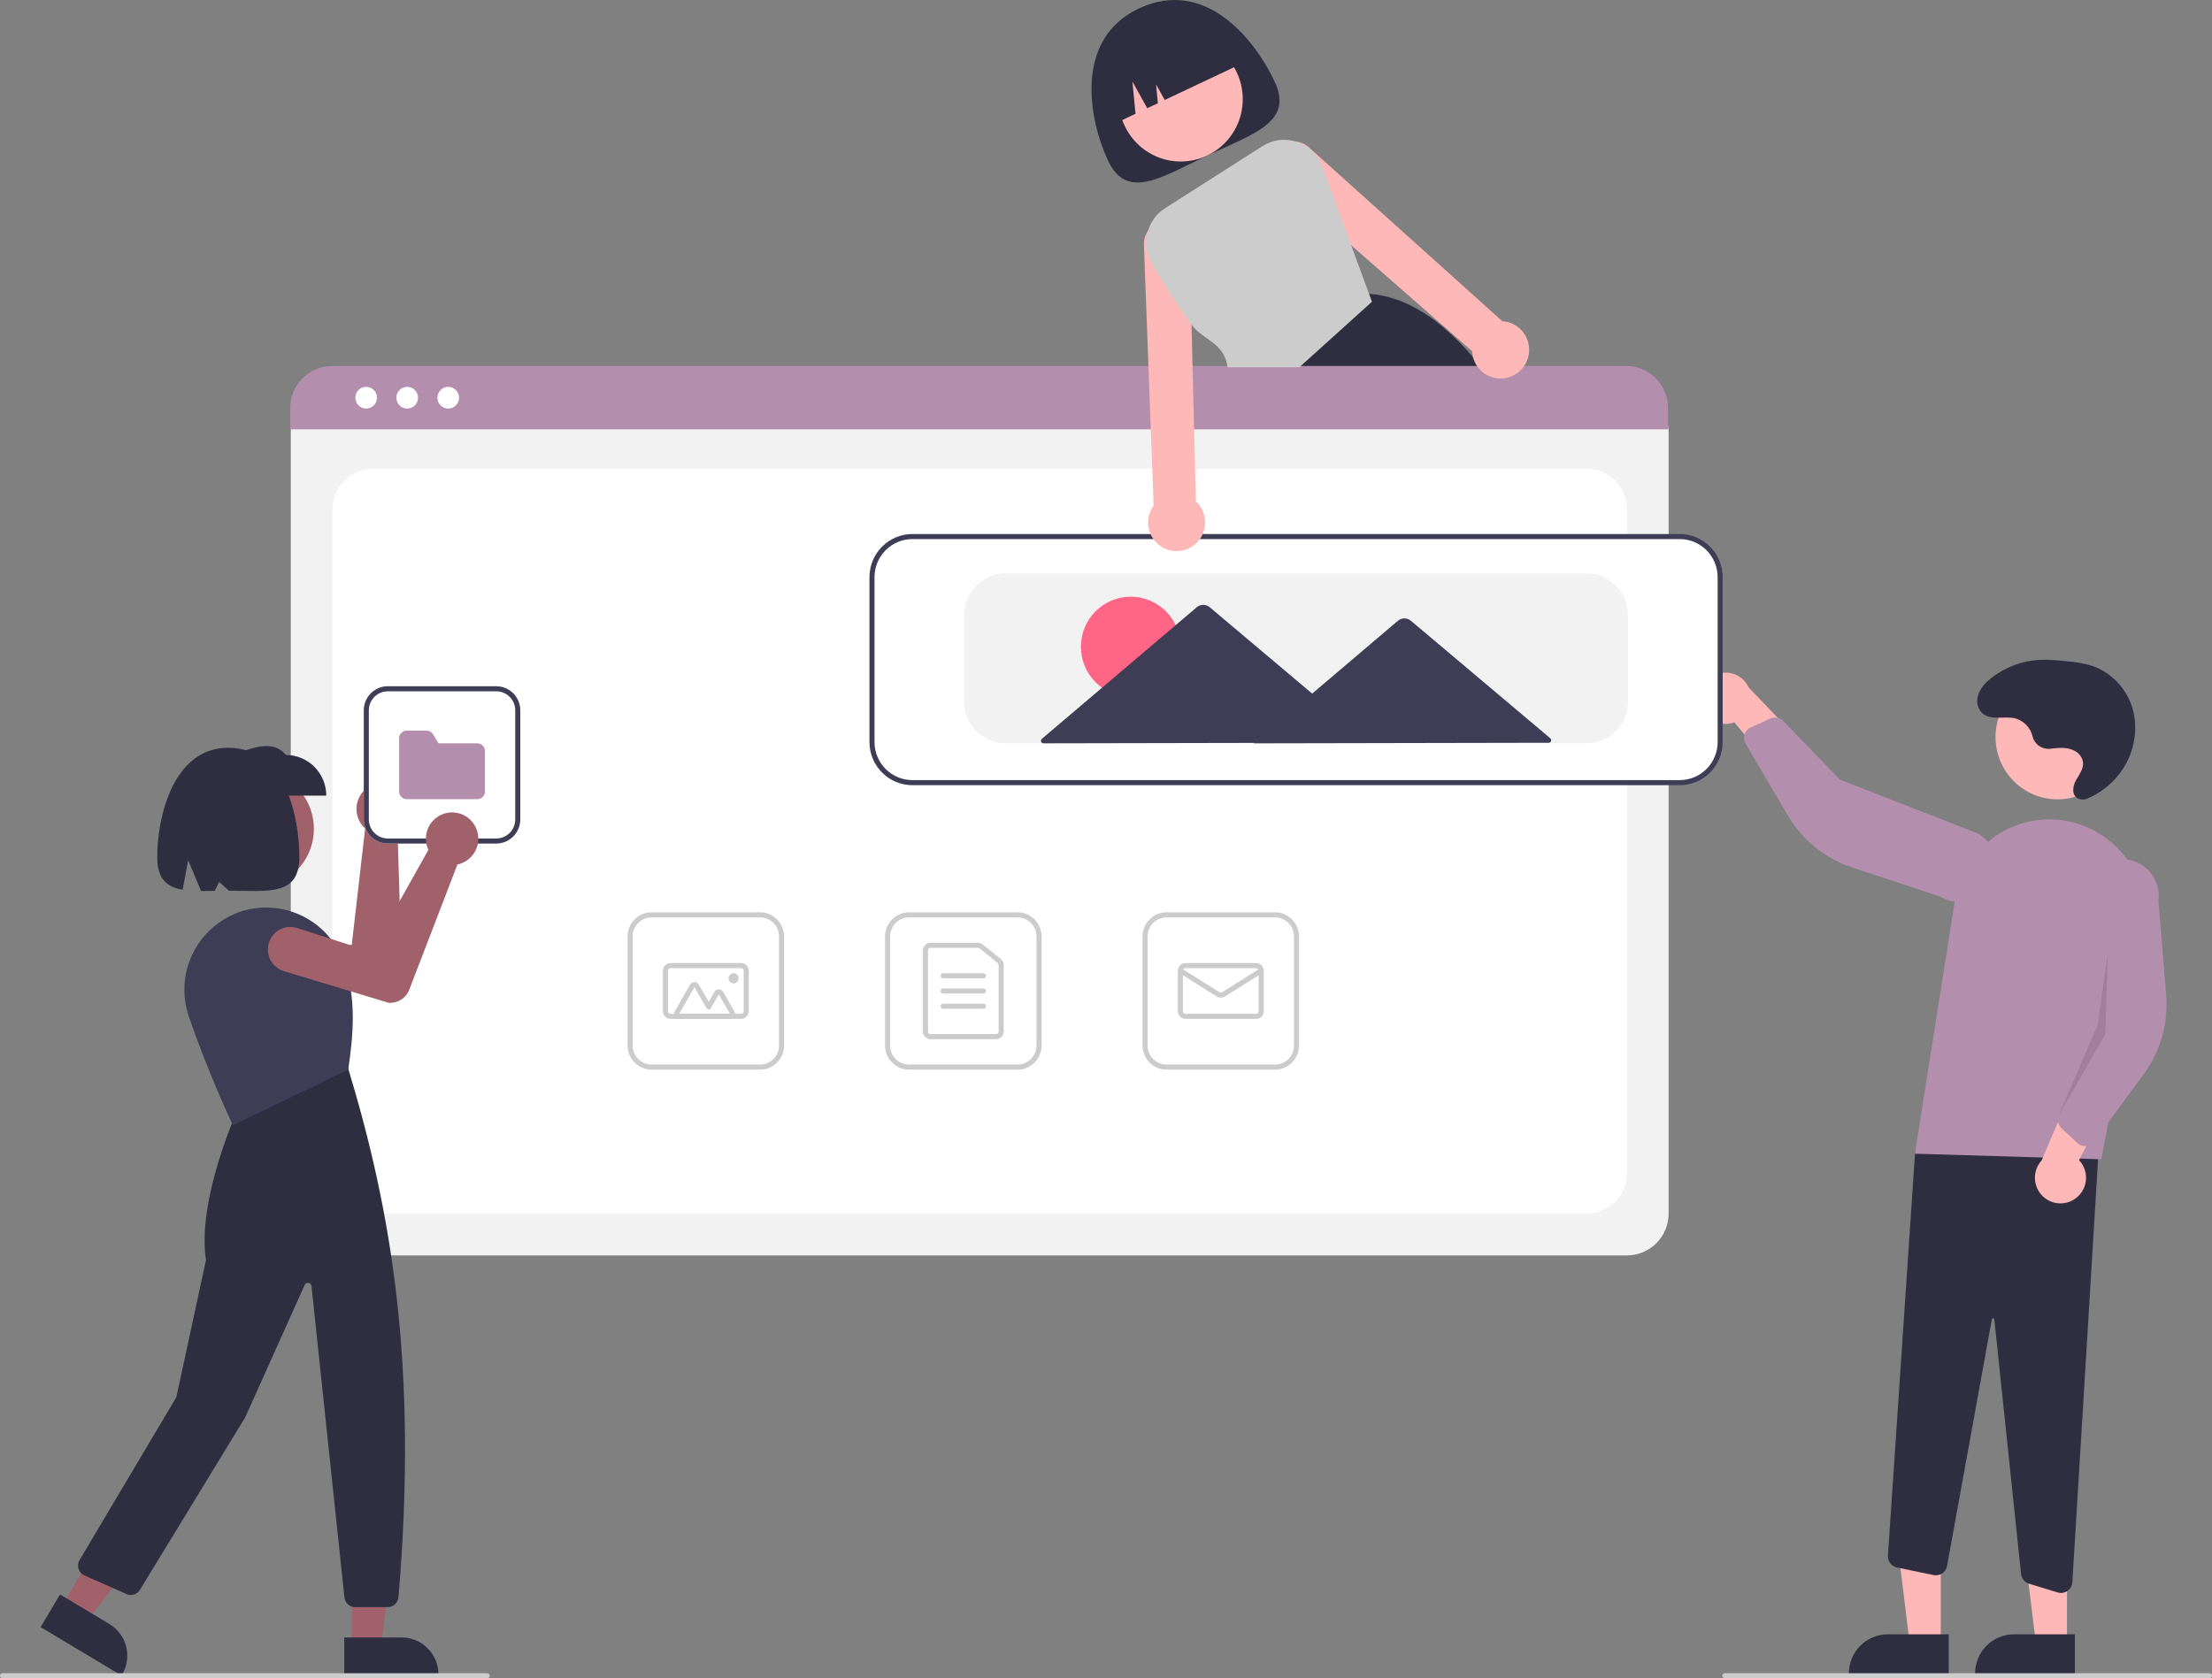 <svg width="224" height="170" viewBox="0 0 224 170" fill="none" xmlns="http://www.w3.org/2000/svg">
<rect x="0" y="0" width="224" height="170" fill="#808080" stroke="none"/>
<g clip-path="url(#clip0)">
<path d="M129.085 8.274C131.006 12.385 126.935 13.549 122.271 15.752C117.607 17.956 114.117 20.364 112.196 16.253C110.274 12.142 108.715 3.983 115.313 0.866C122.138 -2.358 127.163 4.163 129.085 8.274Z" fill="#2F2E41"/>
<path d="M119.569 16.358C123.037 16.358 125.848 13.532 125.848 10.046C125.848 6.56 123.037 3.734 119.569 3.734C116.102 3.734 113.291 6.56 113.291 10.046C113.291 13.532 116.102 16.358 119.569 16.358Z" fill="#FFB8B8"/>
<path d="M150.674 38.039C150.457 37.754 150.239 37.474 150.02 37.202C149.736 36.847 149.45 36.503 149.163 36.171C145.909 32.396 142.448 30.018 138.637 29.764H138.631L138.575 29.759L130.98 37.202L128.399 39.73L128.455 39.869L129.848 43.357H154.258C153.158 41.522 151.962 39.747 150.674 38.039Z" fill="#2F2E41"/>
<path d="M112.742 12.587L114.989 11.525L114.676 8.266L116.179 10.963L117.253 10.456L117.071 8.554L117.947 10.128L125.929 6.357C125.18 4.753 123.827 3.514 122.169 2.913C120.511 2.312 118.683 2.398 117.087 3.151L115.931 3.698C114.335 4.451 113.103 5.811 112.505 7.479C111.907 9.146 111.992 10.983 112.742 12.587Z" fill="#2F2E41"/>
<path d="M164.759 127.165H33.663C32.545 127.164 31.473 126.716 30.682 125.921C29.891 125.126 29.447 124.049 29.445 122.924V43.728C29.446 42.904 29.772 42.115 30.351 41.532C30.931 40.95 31.716 40.622 32.535 40.621H165.834C166.667 40.622 167.466 40.956 168.055 41.548C168.645 42.141 168.976 42.944 168.977 43.782V122.924C168.976 124.049 168.531 125.126 167.74 125.921C166.95 126.716 165.878 127.164 164.759 127.165Z" fill="#F2F2F2"/>
<path d="M37.753 122.924H160.669C161.754 122.924 162.794 122.491 163.561 121.72C164.328 120.949 164.759 119.903 164.759 118.812V51.594C164.759 50.503 164.328 49.457 163.561 48.686C162.794 47.915 161.754 47.482 160.669 47.482H37.753C36.668 47.482 35.628 47.915 34.861 48.686C34.094 49.457 33.663 50.503 33.663 51.594V118.812C33.663 119.903 34.094 120.949 34.861 121.72C35.628 122.491 36.668 122.924 37.753 122.924Z" fill="white"/>
<path d="M168.918 43.486H29.386V41.327C29.388 40.199 29.834 39.117 30.628 38.32C31.421 37.523 32.497 37.074 33.619 37.073H164.685C165.807 37.074 166.883 37.523 167.676 38.32C168.47 39.117 168.917 40.199 168.918 41.327V43.486Z" fill="#B48EAD"/>
<path d="M37.079 41.386C37.684 41.386 38.174 40.894 38.174 40.286C38.174 39.678 37.684 39.185 37.079 39.185C36.475 39.185 35.984 39.678 35.984 40.286C35.984 40.894 36.475 41.386 37.079 41.386Z" fill="white"/>
<path d="M41.235 41.386C41.84 41.386 42.33 40.894 42.33 40.286C42.33 39.678 41.84 39.185 41.235 39.185C40.631 39.185 40.14 39.678 40.14 40.286C40.14 40.894 40.631 41.386 41.235 41.386Z" fill="white"/>
<path d="M45.392 41.386C45.996 41.386 46.487 40.894 46.487 40.286C46.487 39.678 45.996 39.185 45.392 39.185C44.787 39.185 44.297 39.678 44.297 40.286C44.297 40.894 44.787 41.386 45.392 41.386Z" fill="white"/>
<path d="M103.046 108.347H92.054C91.411 108.346 90.793 108.089 90.338 107.631C89.883 107.173 89.627 106.553 89.626 105.905V94.854C89.627 94.207 89.883 93.586 90.338 93.129C90.793 92.671 91.411 92.413 92.054 92.413H103.046C103.69 92.413 104.308 92.671 104.763 93.129C105.218 93.586 105.474 94.207 105.475 94.854V105.905C105.474 106.553 105.218 107.173 104.763 107.631C104.308 108.089 103.69 108.346 103.046 108.347ZM92.054 92.927C91.546 92.927 91.059 93.13 90.699 93.492C90.34 93.853 90.138 94.343 90.137 94.854V105.905C90.138 106.416 90.34 106.906 90.699 107.268C91.059 107.629 91.546 107.832 92.054 107.833H103.046C103.555 107.832 104.042 107.629 104.402 107.268C104.761 106.906 104.963 106.416 104.964 105.905V94.854C104.963 94.343 104.761 93.853 104.402 93.492C104.042 93.13 103.555 92.927 103.046 92.927H92.054Z" fill="#CCCCCC"/>
<path d="M100.874 105.263H94.227C94.024 105.262 93.829 105.181 93.685 105.037C93.541 104.892 93.46 104.696 93.46 104.492V96.268C93.46 96.063 93.541 95.867 93.685 95.723C93.829 95.578 94.024 95.497 94.227 95.497H99.043C99.218 95.497 99.387 95.557 99.523 95.667L101.354 97.145C101.443 97.217 101.516 97.309 101.565 97.413C101.615 97.517 101.641 97.631 101.64 97.746V104.492C101.64 104.696 101.559 104.892 101.416 105.037C101.272 105.181 101.077 105.262 100.874 105.263ZM94.227 96.011C94.159 96.011 94.094 96.038 94.047 96.086C93.999 96.134 93.972 96.2 93.972 96.268V104.492C93.972 104.56 93.999 104.625 94.047 104.673C94.094 104.721 94.159 104.749 94.227 104.749H100.874C100.941 104.749 101.006 104.721 101.054 104.673C101.102 104.625 101.129 104.56 101.129 104.492V97.746C101.129 97.708 101.121 97.67 101.104 97.635C101.088 97.601 101.064 97.57 101.034 97.546L99.203 96.067C99.158 96.031 99.101 96.011 99.043 96.011H94.227Z" fill="#CCCCCC"/>
<path d="M99.595 99.095H95.505C95.438 99.095 95.373 99.067 95.325 99.019C95.277 98.971 95.25 98.906 95.25 98.838C95.25 98.769 95.277 98.704 95.325 98.656C95.373 98.608 95.438 98.581 95.505 98.581H99.595C99.663 98.581 99.728 98.608 99.776 98.656C99.824 98.704 99.851 98.769 99.851 98.838C99.851 98.906 99.824 98.971 99.776 99.019C99.728 99.067 99.663 99.095 99.595 99.095Z" fill="#CCCCCC"/>
<path d="M99.595 100.637H95.505C95.438 100.637 95.373 100.61 95.325 100.562C95.277 100.513 95.25 100.448 95.25 100.38C95.25 100.312 95.277 100.246 95.325 100.198C95.373 100.15 95.438 100.123 95.505 100.123H99.595C99.663 100.123 99.728 100.15 99.776 100.198C99.824 100.246 99.851 100.312 99.851 100.38C99.851 100.448 99.824 100.513 99.776 100.562C99.728 100.61 99.663 100.637 99.595 100.637Z" fill="#CCCCCC"/>
<path d="M99.595 102.179H95.505C95.438 102.179 95.373 102.152 95.325 102.104C95.277 102.055 95.25 101.99 95.25 101.922C95.25 101.854 95.277 101.788 95.325 101.74C95.373 101.692 95.438 101.665 95.505 101.665H99.595C99.663 101.665 99.728 101.692 99.776 101.74C99.824 101.788 99.851 101.854 99.851 101.922C99.851 101.99 99.824 102.055 99.776 102.104C99.728 102.152 99.663 102.179 99.595 102.179Z" fill="#CCCCCC"/>
<path d="M129.12 108.347H118.128C117.485 108.346 116.867 108.089 116.412 107.631C115.957 107.173 115.701 106.553 115.7 105.905V94.854C115.701 94.207 115.957 93.586 116.412 93.129C116.867 92.671 117.485 92.413 118.128 92.413H129.12C129.764 92.413 130.382 92.671 130.837 93.129C131.292 93.586 131.548 94.207 131.549 94.854V105.905C131.548 106.553 131.292 107.173 130.837 107.631C130.382 108.089 129.764 108.346 129.12 108.347ZM118.128 92.927C117.62 92.927 117.133 93.13 116.773 93.492C116.414 93.853 116.212 94.343 116.211 94.854V105.905C116.212 106.416 116.414 106.906 116.773 107.268C117.133 107.629 117.62 107.832 118.128 107.833H129.12C129.629 107.832 130.116 107.629 130.476 107.268C130.835 106.906 131.037 106.416 131.038 105.905V94.854C131.037 94.343 130.835 93.853 130.476 93.492C130.116 93.13 129.629 92.927 129.12 92.927H118.128Z" fill="#CCCCCC"/>
<path d="M127.203 103.207H120.046C119.842 103.207 119.647 103.125 119.504 102.981C119.36 102.836 119.279 102.64 119.279 102.436V98.324C119.279 98.119 119.36 97.923 119.504 97.779C119.647 97.634 119.842 97.553 120.046 97.553H127.203C127.407 97.553 127.602 97.634 127.745 97.779C127.889 97.923 127.97 98.119 127.97 98.324V102.436C127.97 102.64 127.889 102.836 127.745 102.981C127.602 103.125 127.407 103.207 127.203 103.207ZM120.046 98.067C119.978 98.067 119.913 98.094 119.865 98.142C119.817 98.19 119.79 98.256 119.79 98.324V102.436C119.79 102.504 119.817 102.569 119.865 102.617C119.913 102.666 119.978 102.693 120.046 102.693H127.203C127.271 102.693 127.336 102.666 127.384 102.617C127.432 102.569 127.459 102.504 127.459 102.436V98.324C127.459 98.256 127.432 98.19 127.384 98.142C127.336 98.094 127.271 98.067 127.203 98.067H120.046Z" fill="#CCCCCC"/>
<path d="M123.624 101.058C123.481 101.058 123.34 101.018 123.218 100.941L119.399 98.542C119.341 98.505 119.301 98.448 119.286 98.382C119.27 98.315 119.282 98.245 119.318 98.188C119.354 98.13 119.411 98.089 119.477 98.073C119.543 98.058 119.612 98.07 119.67 98.106L123.489 100.505C123.53 100.531 123.577 100.544 123.625 100.544C123.672 100.544 123.719 100.531 123.76 100.505L127.579 98.106C127.636 98.07 127.706 98.058 127.772 98.073C127.838 98.089 127.895 98.13 127.931 98.188C127.967 98.245 127.978 98.315 127.963 98.382C127.948 98.448 127.907 98.505 127.85 98.542L124.031 100.941C123.909 101.018 123.768 101.058 123.624 101.058Z" fill="#CCCCCC"/>
<path d="M76.972 108.347H65.98C65.336 108.346 64.719 108.089 64.264 107.631C63.809 107.173 63.553 106.553 63.552 105.905V94.854C63.553 94.207 63.809 93.586 64.264 93.129C64.719 92.671 65.336 92.413 65.98 92.413H76.972C77.616 92.413 78.233 92.671 78.689 93.129C79.144 93.586 79.4 94.207 79.401 94.854V105.905C79.4 106.553 79.144 107.173 78.689 107.631C78.233 108.089 77.616 108.346 76.972 108.347ZM65.98 92.927C65.472 92.927 64.985 93.13 64.625 93.492C64.266 93.853 64.064 94.343 64.063 94.854V105.905C64.064 106.416 64.266 106.906 64.625 107.268C64.985 107.629 65.472 107.832 65.98 107.833H76.972C77.481 107.832 77.968 107.629 78.327 107.268C78.687 106.906 78.889 106.416 78.889 105.905V94.854C78.889 94.343 78.687 93.853 78.327 93.492C77.968 93.13 77.481 92.927 76.972 92.927H65.98Z" fill="#CCCCCC"/>
<path d="M75.055 103.207H67.897C67.694 103.207 67.499 103.125 67.356 102.981C67.212 102.836 67.131 102.64 67.131 102.436V98.324C67.131 98.119 67.212 97.923 67.356 97.779C67.499 97.634 67.694 97.553 67.897 97.553H75.055C75.258 97.553 75.453 97.634 75.597 97.779C75.741 97.923 75.822 98.119 75.822 98.324V102.436C75.822 102.64 75.741 102.836 75.597 102.981C75.453 103.125 75.258 103.207 75.055 103.207ZM67.897 98.067C67.83 98.067 67.765 98.094 67.717 98.142C67.669 98.19 67.642 98.256 67.642 98.324V102.436C67.642 102.504 67.669 102.569 67.717 102.617C67.765 102.666 67.83 102.693 67.897 102.693H75.055C75.123 102.693 75.188 102.666 75.236 102.617C75.284 102.569 75.311 102.504 75.311 102.436V98.324C75.311 98.256 75.284 98.19 75.236 98.142C75.188 98.094 75.123 98.067 75.055 98.067H67.897Z" fill="#CCCCCC"/>
<path d="M73.921 103.207H68.777C68.687 103.207 68.599 103.183 68.521 103.138C68.443 103.093 68.379 103.028 68.334 102.95C68.289 102.872 68.265 102.783 68.265 102.693C68.265 102.603 68.289 102.514 68.334 102.436L69.883 99.737C69.928 99.659 69.993 99.594 70.07 99.549C70.148 99.504 70.236 99.48 70.326 99.48C70.416 99.48 70.504 99.504 70.582 99.549C70.659 99.594 70.724 99.659 70.769 99.737L71.77 101.48L72.35 100.47C72.394 100.392 72.459 100.327 72.537 100.282C72.614 100.237 72.703 100.213 72.792 100.213C72.882 100.213 72.97 100.237 73.048 100.282C73.126 100.327 73.19 100.392 73.235 100.47L74.364 102.436C74.409 102.514 74.432 102.603 74.432 102.693C74.432 102.783 74.409 102.872 74.364 102.95C74.319 103.028 74.254 103.093 74.177 103.138C74.099 103.183 74.011 103.207 73.921 103.207H73.921ZM73.921 102.693L72.792 100.727L71.991 102.123C71.969 102.162 71.936 102.194 71.898 102.217C71.859 102.239 71.815 102.251 71.77 102.251C71.725 102.251 71.681 102.239 71.642 102.217C71.603 102.194 71.571 102.162 71.548 102.123L70.326 99.994L68.777 102.693H73.921Z" fill="#CCCCCC"/>
<path d="M74.288 99.609C74.57 99.609 74.799 99.378 74.799 99.095C74.799 98.811 74.57 98.581 74.288 98.581C74.006 98.581 73.777 98.811 73.777 99.095C73.777 99.378 74.006 99.609 74.288 99.609Z" fill="#CCCCCC"/>
<path d="M196.534 166.576L193.4 166.576L191.909 154.423L196.534 154.423L196.534 166.576Z" fill="#FFB8B8"/>
<path d="M197.333 169.63L187.228 169.63V169.501C187.228 168.982 187.329 168.468 187.527 167.988C187.725 167.508 188.015 167.072 188.38 166.705C188.745 166.338 189.179 166.047 189.656 165.848C190.133 165.649 190.644 165.547 191.161 165.547H191.161L197.333 165.547L197.333 169.63Z" fill="#2F2E41"/>
<path d="M209.315 166.576L206.181 166.576L204.69 154.423L209.316 154.423L209.315 166.576Z" fill="#FFB8B8"/>
<path d="M210.114 169.63L200.009 169.63V169.501C200.009 168.982 200.111 168.468 200.309 167.988C200.506 167.508 200.796 167.072 201.161 166.705C201.526 166.338 201.96 166.047 202.437 165.848C202.914 165.649 203.426 165.547 203.942 165.547H203.943L210.114 165.547L210.114 169.63Z" fill="#2F2E41"/>
<path d="M208.375 161.307L205.473 160.42C205.257 160.354 205.064 160.225 204.92 160.05C204.776 159.875 204.687 159.661 204.664 159.435L201.958 133.651C201.955 133.619 201.942 133.59 201.919 133.569C201.896 133.547 201.866 133.536 201.835 133.536C201.804 133.533 201.773 133.542 201.749 133.562C201.724 133.581 201.709 133.61 201.705 133.641L197.172 158.621C197.145 158.773 197.087 158.917 197.003 159.046C196.92 159.175 196.811 159.286 196.684 159.372C196.557 159.458 196.414 159.518 196.264 159.548C196.113 159.578 195.959 159.577 195.808 159.546L192.099 158.778C191.827 158.721 191.584 158.567 191.416 158.344C191.248 158.122 191.165 157.846 191.183 157.567L193.94 116.623L212.637 114.595L209.858 160.271C209.84 160.565 209.712 160.841 209.499 161.043C209.286 161.244 209.005 161.357 208.712 161.358C208.598 161.358 208.485 161.341 208.375 161.307Z" fill="#2F2E41"/>
<path d="M208.358 80.968C211.825 80.968 214.636 78.142 214.636 74.656C214.636 71.17 211.825 68.344 208.358 68.344C204.89 68.344 202.079 71.17 202.079 74.656C202.079 78.142 204.89 80.968 208.358 80.968Z" fill="#FFB8B8"/>
<path d="M193.912 116.864L197.966 91.202C198.181 89.838 198.683 88.535 199.438 87.381C200.194 86.227 201.185 85.248 202.346 84.508C203.507 83.769 204.811 83.287 206.172 83.094C207.532 82.901 208.918 83.002 210.237 83.389C212.543 84.06 214.518 85.571 215.775 87.627C217.033 89.683 217.483 92.136 217.037 94.508L212.796 117.425L193.912 116.864Z" fill="#B48EAD"/>
<path d="M210.091 121.456C210.405 121.247 210.669 120.973 210.866 120.651C211.062 120.329 211.186 119.967 211.229 119.592C211.271 119.216 211.231 118.836 211.112 118.478C210.993 118.12 210.797 117.792 210.538 117.518L214.729 109.358L210.009 109.865L206.752 117.536C206.324 118.004 206.081 118.613 206.069 119.249C206.058 119.885 206.279 120.504 206.69 120.987C207.102 121.47 207.675 121.784 208.302 121.871C208.929 121.957 209.565 121.81 210.091 121.456V121.456Z" fill="#FFB8B8"/>
<path d="M210.989 116.079C210.757 116.046 210.54 115.943 210.368 115.783L208.765 114.293C208.591 114.132 208.472 113.92 208.422 113.688C208.372 113.456 208.394 113.214 208.486 112.995L211.691 105.357L211.236 90.266C211.301 89.781 211.461 89.313 211.706 88.89C211.951 88.467 212.277 88.097 212.665 87.801C213.052 87.504 213.494 87.288 213.965 87.163C214.436 87.038 214.926 87.008 215.409 87.075C215.891 87.141 216.356 87.302 216.777 87.549C217.197 87.795 217.565 88.123 217.86 88.513C218.154 88.903 218.369 89.347 218.493 89.821C218.616 90.294 218.646 90.788 218.579 91.273L219.357 100.759C219.593 103.639 218.781 106.506 217.072 108.828L212.074 115.622C211.978 115.752 211.855 115.861 211.715 115.941C211.574 116.021 211.418 116.07 211.257 116.085C211.168 116.094 211.078 116.092 210.989 116.079Z" fill="#B48EAD"/>
<path d="M172.202 71.217C172.27 71.588 172.419 71.94 172.637 72.248C172.855 72.555 173.138 72.811 173.465 72.996C173.793 73.182 174.156 73.294 174.531 73.323C174.906 73.352 175.282 73.298 175.634 73.165L181.474 80.227L182.85 75.66L177.094 69.654C176.832 69.075 176.369 68.612 175.791 68.353C175.213 68.094 174.56 68.058 173.957 68.251C173.354 68.443 172.842 68.852 172.519 69.398C172.195 69.945 172.082 70.592 172.202 71.217Z" fill="#FFB8B8"/>
<path d="M176.777 74.144C176.897 73.942 177.076 73.782 177.289 73.685L179.279 72.781C179.495 72.684 179.735 72.655 179.967 72.7C180.2 72.744 180.413 72.859 180.578 73.029L186.324 78.974L200.324 84.437C200.743 84.687 201.108 85.017 201.4 85.409C201.692 85.801 201.905 86.246 202.025 86.721C202.146 87.195 202.172 87.689 202.102 88.174C202.033 88.658 201.869 89.124 201.62 89.545C201.372 89.966 201.043 90.334 200.653 90.627C200.263 90.92 199.819 91.133 199.347 91.253C198.875 91.374 198.384 91.4 197.902 91.329C197.42 91.259 196.956 91.094 196.538 90.843L187.546 87.864C184.817 86.96 182.507 85.091 181.046 82.603L176.772 75.327C176.69 75.187 176.638 75.031 176.62 74.87C176.602 74.708 176.618 74.545 176.666 74.39C176.693 74.304 176.73 74.221 176.777 74.144Z" fill="#B48EAD"/>
<path opacity="0.1" d="M213.45 96.543L213.195 104.768L208.485 112.994L212.418 103.826L213.45 96.543Z" fill="black"/>
<path d="M207.638 75.842C207.244 75.894 206.845 75.799 206.514 75.577C206.183 75.355 205.944 75.02 205.841 74.634C205.742 74.189 205.524 73.781 205.211 73.451C204.898 73.122 204.501 72.884 204.064 72.764C202.913 72.5 201.505 73.045 200.661 72.168C200.48 71.967 200.35 71.727 200.28 71.466C200.21 71.204 200.202 70.93 200.258 70.666C200.414 69.813 201.02 69.169 201.68 68.654C203.07 67.575 204.751 66.944 206.503 66.842C207.41 66.816 208.318 66.861 209.218 66.978C210.161 67.038 211.093 67.209 211.995 67.488C213.023 67.878 213.937 68.523 214.652 69.362C215.367 70.201 215.86 71.208 216.086 72.289C216.292 73.374 216.26 74.491 215.993 75.562C215.725 76.633 215.229 77.632 214.537 78.491C213.71 79.527 212.642 80.344 211.429 80.87C211.14 81.007 210.808 81.024 210.507 80.917C209.751 80.615 209.874 79.674 210.219 79.046C210.588 78.374 211.156 77.723 210.859 76.905C210.71 76.526 210.425 76.217 210.06 76.04C209.308 75.655 208.467 75.746 207.66 75.84L207.638 75.842Z" fill="#2F2E41"/>
<path d="M170.104 79.407H92.393C91.275 79.405 90.202 78.958 89.412 78.163C88.621 77.368 88.176 76.29 88.175 75.166V58.461C88.176 57.337 88.621 56.259 89.412 55.464C90.202 54.669 91.275 54.222 92.393 54.221H170.104C171.222 54.222 172.294 54.669 173.085 55.464C173.876 56.259 174.32 57.337 174.322 58.461V75.166C174.32 76.29 173.876 77.368 173.085 78.163C172.294 78.958 171.222 79.405 170.104 79.407Z" fill="white"/>
<path d="M170.104 79.535H92.393C91.24 79.534 90.136 79.073 89.321 78.254C88.506 77.435 88.048 76.325 88.047 75.166V58.461C88.048 57.303 88.506 56.192 89.321 55.373C90.136 54.554 91.24 54.093 92.393 54.092H170.104C171.256 54.093 172.36 54.554 173.175 55.373C173.99 56.192 174.448 57.303 174.449 58.461V75.166C174.448 76.325 173.99 77.435 173.175 78.254C172.36 79.073 171.256 79.534 170.104 79.535ZM92.393 54.606C91.376 54.607 90.401 55.014 89.683 55.736C88.964 56.459 88.559 57.439 88.558 58.461V75.166C88.559 76.188 88.964 77.168 89.683 77.891C90.401 78.614 91.376 79.02 92.393 79.021H170.104C171.12 79.02 172.095 78.614 172.814 77.891C173.533 77.168 173.937 76.188 173.938 75.166V58.461C173.937 57.439 173.533 56.459 172.814 55.736C172.095 55.014 171.12 54.607 170.104 54.606H92.393Z" fill="#3F3D56"/>
<path d="M160.645 75.295H101.851C100.733 75.293 99.66 74.846 98.87 74.051C98.079 73.256 97.634 72.178 97.633 71.054V62.316C97.634 61.192 98.079 60.114 98.87 59.319C99.66 58.524 100.733 58.077 101.851 58.075H160.645C161.764 58.077 162.836 58.524 163.626 59.319C164.417 60.114 164.862 61.192 164.863 62.316V71.054C164.862 72.178 164.417 73.256 163.626 74.051C162.836 74.846 161.764 75.293 160.645 75.295Z" fill="#F2F2F2"/>
<path d="M114.503 70.585C117.289 70.585 119.547 68.314 119.547 65.514C119.547 62.713 117.289 60.442 114.503 60.442C111.717 60.442 109.459 62.713 109.459 65.514C109.459 68.314 111.717 70.585 114.503 70.585Z" fill="#FF6584"/>
<path d="M156.992 74.783L149.872 68.779L142.875 62.88C142.69 62.724 142.457 62.639 142.216 62.639C141.975 62.64 141.742 62.726 141.558 62.882L134.583 68.809L132.88 70.257L130.311 68.091L122.505 61.509C122.32 61.353 122.087 61.268 121.846 61.269C121.605 61.269 121.372 61.355 121.188 61.511L113.407 68.124L105.504 74.84C105.464 74.874 105.435 74.92 105.422 74.971C105.408 75.022 105.411 75.075 105.429 75.125C105.447 75.174 105.48 75.217 105.523 75.247C105.566 75.277 105.617 75.293 105.669 75.293L121.873 75.262L127.002 75.252L126.951 75.295L142.24 75.265L156.828 75.237C156.88 75.237 156.931 75.22 156.974 75.19C157.017 75.16 157.05 75.117 157.068 75.067C157.086 75.018 157.088 74.964 157.074 74.913C157.061 74.862 157.032 74.817 156.992 74.783Z" fill="#3F3D56"/>
<path d="M223.745 170H174.664C174.596 170 174.531 169.973 174.483 169.925C174.435 169.877 174.408 169.811 174.408 169.743C174.408 169.675 174.435 169.61 174.483 169.561C174.531 169.513 174.596 169.486 174.664 169.486H223.745C223.812 169.486 223.877 169.513 223.925 169.561C223.973 169.61 224 169.675 224 169.743C224 169.811 223.973 169.877 223.925 169.925C223.877 169.973 223.812 170 223.745 170Z" fill="#CCCCCC"/>
<path d="M154.414 33.902C154.21 33.568 153.94 33.28 153.622 33.055C153.303 32.829 152.942 32.672 152.561 32.591C152.421 32.562 152.279 32.544 152.136 32.537L132.66 15.03C132.278 14.635 131.767 14.39 131.221 14.339C131.113 14.326 131.005 14.323 130.896 14.329C130.447 14.349 130.013 14.501 129.648 14.765C129.283 15.03 129.003 15.395 128.841 15.817C128.68 16.239 128.644 16.699 128.738 17.142C128.833 17.584 129.053 17.989 129.373 18.307L136.829 24.843L149.074 35.572C149.084 35.774 149.114 35.975 149.163 36.171C149.31 36.739 149.625 37.249 150.066 37.633C150.508 38.018 151.055 38.258 151.635 38.322C152.165 38.384 152.701 38.295 153.182 38.065C153.564 37.886 153.902 37.625 154.174 37.302C154.202 37.269 154.227 37.238 154.253 37.202C154.61 36.733 154.817 36.167 154.846 35.577C154.875 34.987 154.724 34.403 154.414 33.902H154.414Z" fill="#FFB8B8"/>
<path d="M121.101 50.774L120.919 43.357L120.766 37.202L120.661 32.894L120.454 24.498C120.413 24.048 120.243 23.621 119.964 23.267C119.685 22.913 119.31 22.648 118.884 22.505C118.458 22.362 118 22.347 117.566 22.461C117.131 22.575 116.739 22.814 116.438 23.149C116.367 23.225 116.303 23.308 116.246 23.395C115.931 23.849 115.79 24.401 115.847 24.95L116.302 37.202L116.53 43.357L116.821 51.208C116.737 51.324 116.661 51.445 116.594 51.571C116.412 51.917 116.302 52.297 116.271 52.688C116.24 53.078 116.288 53.471 116.412 53.843C116.542 54.232 116.753 54.589 117.03 54.891C117.307 55.193 117.645 55.432 118.02 55.593C118.396 55.754 118.802 55.833 119.21 55.825C119.619 55.817 120.021 55.722 120.39 55.546C120.819 55.343 121.191 55.035 121.474 54.653C121.757 54.27 121.942 53.823 122.012 53.351C122.082 52.879 122.036 52.397 121.877 51.948C121.718 51.498 121.451 51.095 121.101 50.774H121.101Z" fill="#FFB8B8"/>
<path d="M138.637 29.764L136.829 24.842L133.905 16.87C133.694 16.29 133.356 15.765 132.915 15.335C132.475 14.904 131.944 14.579 131.361 14.382C131.316 14.367 131.267 14.352 131.221 14.339C130.657 14.166 130.062 14.119 129.478 14.2C128.894 14.281 128.334 14.488 127.836 14.806L117.987 21.088C117.085 21.662 116.44 22.566 116.189 23.608C115.937 24.652 116.099 25.752 116.64 26.677C117.872 28.819 119.214 30.894 120.661 32.894C121.809 34.465 123.946 34.632 124.316 37.202H131.579L138.931 30.566L138.637 29.764Z" fill="#CCCCCC"/>
<path d="M25.861 89.913C29.132 89.913 31.784 87.247 31.784 83.958C31.784 80.669 29.132 78.003 25.861 78.003C22.589 78.003 19.937 80.669 19.937 83.958C19.937 87.247 22.589 89.913 25.861 89.913Z" fill="#A0616A"/>
<path d="M40.403 79.859C40.461 79.906 40.517 79.955 40.572 80.007C40.844 80.265 41.059 80.578 41.203 80.925C41.346 81.272 41.415 81.645 41.405 82.021C41.395 82.397 41.306 82.766 41.144 83.105C40.982 83.444 40.751 83.744 40.466 83.987C40.399 84.043 40.33 84.096 40.258 84.144L40.658 97.751C40.67 98.197 40.538 98.634 40.283 98.998C40.027 99.362 39.662 99.634 39.241 99.773L39.217 99.778L28.227 100.955C27.929 100.987 27.627 100.959 27.339 100.873C27.051 100.787 26.782 100.644 26.55 100.453C26.317 100.263 26.124 100.027 25.982 99.761C25.84 99.495 25.752 99.203 25.723 98.902C25.694 98.602 25.724 98.298 25.812 98.009C25.901 97.721 26.045 97.452 26.237 97.22C26.429 96.987 26.665 96.796 26.931 96.655C27.197 96.515 27.488 96.429 27.787 96.403L35.621 95.709L36.975 83.925C36.887 83.847 36.804 83.761 36.727 83.671C36.302 83.165 36.08 82.519 36.102 81.858C36.124 81.197 36.391 80.567 36.849 80.092C37.307 79.617 37.924 79.33 38.581 79.287C39.238 79.244 39.887 79.448 40.403 79.859H40.403Z" fill="#A0616A"/>
<path d="M35.616 166.839H38.573L39.98 155.374H35.616L35.616 166.839Z" fill="#A0616A"/>
<path d="M34.862 165.869L40.685 165.868H40.685C41.172 165.868 41.655 165.965 42.105 166.152C42.555 166.34 42.964 166.615 43.309 166.961C43.654 167.307 43.927 167.719 44.113 168.171C44.3 168.624 44.396 169.109 44.396 169.599V169.72L34.862 169.721L34.862 165.869Z" fill="#2F2E41"/>
<path d="M6.229 162.729L8.769 164.25L15.812 155.122L12.063 152.877L6.229 162.729Z" fill="#A0616A"/>
<path d="M6.074 161.508L11.078 164.502L11.078 164.503C11.496 164.753 11.862 165.084 12.153 165.477C12.445 165.87 12.656 166.316 12.776 166.791C12.896 167.266 12.921 167.76 12.851 168.245C12.781 168.729 12.617 169.196 12.368 169.617L12.306 169.721L4.114 164.817L6.074 161.508Z" fill="#2F2E41"/>
<path d="M39.271 162.79H35.96C35.692 162.79 35.433 162.691 35.234 162.51C35.034 162.33 34.908 162.082 34.881 161.814L31.543 130.27C31.534 130.191 31.5 130.116 31.446 130.058C31.391 130 31.319 129.962 31.24 129.949C31.162 129.937 31.082 129.95 31.012 129.988C30.942 130.026 30.886 130.086 30.853 130.159L24.832 143.564L14.171 161.041C14.033 161.265 13.82 161.431 13.569 161.51C13.319 161.588 13.049 161.574 12.809 161.469L8.55 159.585C8.409 159.522 8.283 159.431 8.181 159.316C8.078 159.201 8 159.065 7.953 158.918C7.907 158.77 7.892 158.615 7.909 158.461C7.927 158.307 7.977 158.159 8.056 158.026L17.856 141.529L20.861 127.629C19.916 121.601 23.968 112.639 24.01 112.549L24.03 112.505L35.192 108.119L35.248 108.188C39.651 122.712 42.333 138.342 40.352 161.79C40.328 162.062 40.204 162.315 40.004 162.5C39.803 162.685 39.542 162.788 39.271 162.79Z" fill="#2F2E41"/>
<path d="M23.58 113.974L23.528 113.864C23.503 113.811 21.021 108.548 19.108 102.923C18.74 101.835 18.601 100.682 18.699 99.538C18.798 98.393 19.132 97.282 19.68 96.273C20.235 95.255 20.995 94.363 21.91 93.655C22.826 92.947 23.878 92.438 25 92.16C26.948 91.691 28.998 91.941 30.777 92.864C32.557 93.787 33.947 95.322 34.696 97.19C36.213 101.005 35.73 105.078 35.274 108.281L35.265 108.345L35.207 108.373L23.58 113.974Z" fill="#3F3D56"/>
<path d="M33.042 80.594H23.637V76.472C25.701 75.648 27.721 74.946 28.942 76.472C30.03 76.472 31.073 76.906 31.842 77.68C32.61 78.453 33.042 79.501 33.042 80.594V80.594Z" fill="#2F2E41"/>
<path d="M23.116 75.745C17.493 75.745 15.92 82.831 15.92 86.828C15.92 89.058 16.922 89.855 18.498 90.125L19.055 87.141L20.358 90.253C20.801 90.255 21.266 90.247 21.748 90.238L22.19 89.323L23.175 90.221C27.123 90.227 30.313 90.806 30.313 86.828C30.313 82.831 28.933 75.745 23.116 75.745Z" fill="#2F2E41"/>
<path d="M49.336 170H0.256C0.188 170 0.123 169.973 0.075 169.925C0.027 169.877 0 169.811 0 169.743C0 169.675 0.027 169.61 0.075 169.561C0.123 169.513 0.188 169.486 0.256 169.486H49.336C49.404 169.486 49.469 169.513 49.517 169.561C49.565 169.61 49.592 169.675 49.592 169.743C49.592 169.811 49.565 169.877 49.517 169.925C49.469 169.973 49.404 170 49.336 170Z" fill="#CCCCCC"/>
<path d="M50.259 85.446H39.267C38.623 85.446 38.006 85.188 37.551 84.73C37.096 84.273 36.839 83.652 36.839 83.005V71.954C36.839 71.306 37.096 70.686 37.551 70.228C38.006 69.77 38.623 69.513 39.267 69.512H50.259C50.903 69.513 51.52 69.77 51.975 70.228C52.431 70.686 52.687 71.306 52.688 71.954V83.005C52.687 83.652 52.431 84.273 51.975 84.73C51.52 85.188 50.903 85.446 50.259 85.446Z" fill="white"/>
<path d="M50.259 85.446H39.267C38.623 85.446 38.006 85.188 37.551 84.73C37.096 84.273 36.839 83.652 36.839 83.005V71.954C36.839 71.306 37.096 70.686 37.551 70.228C38.006 69.77 38.623 69.513 39.267 69.512H50.259C50.903 69.513 51.52 69.77 51.975 70.228C52.431 70.686 52.687 71.306 52.688 71.954V83.005C52.687 83.652 52.431 84.273 51.975 84.73C51.52 85.188 50.903 85.446 50.259 85.446ZM39.267 70.026C38.759 70.027 38.272 70.23 37.912 70.591C37.553 70.953 37.35 71.443 37.35 71.954V83.005C37.35 83.516 37.553 84.006 37.912 84.367C38.272 84.728 38.759 84.932 39.267 84.932H50.259C50.767 84.932 51.255 84.728 51.614 84.367C51.974 84.006 52.176 83.516 52.176 83.005V71.954C52.176 71.443 51.974 70.953 51.614 70.591C51.255 70.23 50.767 70.027 50.259 70.026H39.267Z" fill="#3F3D56"/>
<path d="M48.342 80.949H41.184C40.981 80.949 40.786 80.867 40.642 80.723C40.498 80.578 40.418 80.382 40.417 80.178V74.781C40.418 74.576 40.498 74.38 40.642 74.236C40.786 74.091 40.981 74.01 41.184 74.01H43.199C43.33 74.009 43.459 74.043 43.574 74.107C43.688 74.171 43.784 74.264 43.852 74.377L44.414 75.295H48.342C48.545 75.295 48.74 75.376 48.884 75.521C49.028 75.665 49.108 75.861 49.109 76.066V80.178C49.108 80.382 49.028 80.578 48.884 80.723C48.74 80.867 48.545 80.949 48.342 80.949Z" fill="#B48EAD"/>
<path d="M48.109 83.675C48.145 83.741 48.178 83.809 48.208 83.878C48.359 84.222 48.437 84.594 48.435 84.97C48.434 85.346 48.353 85.717 48.199 86.059C48.044 86.402 47.82 86.707 47.54 86.956C47.26 87.205 46.931 87.392 46.574 87.504C46.491 87.53 46.407 87.552 46.322 87.568L41.439 100.266C41.278 100.681 40.987 101.032 40.612 101.268C40.236 101.504 39.794 101.612 39.352 101.576L39.328 101.571L28.746 98.368C28.458 98.281 28.19 98.138 27.958 97.946C27.726 97.754 27.534 97.519 27.393 97.252C27.252 96.985 27.165 96.693 27.137 96.392C27.109 96.091 27.14 95.788 27.229 95.499C27.319 95.211 27.464 94.943 27.657 94.711C27.849 94.48 28.086 94.289 28.352 94.149C28.619 94.01 28.911 93.925 29.21 93.9C29.509 93.874 29.811 93.909 30.097 94.001L37.584 96.418L43.381 86.086C43.33 85.979 43.286 85.868 43.25 85.755C43.054 85.123 43.098 84.441 43.374 83.84C43.65 83.24 44.138 82.763 44.744 82.504C45.349 82.245 46.029 82.221 46.651 82.438C47.273 82.654 47.792 83.095 48.109 83.675H48.109Z" fill="#A0616A"/>
</g>
<defs>
<clipPath id="clip0">
<rect width="224" height="170" fill="white"/>
</clipPath>
</defs>
</svg>

